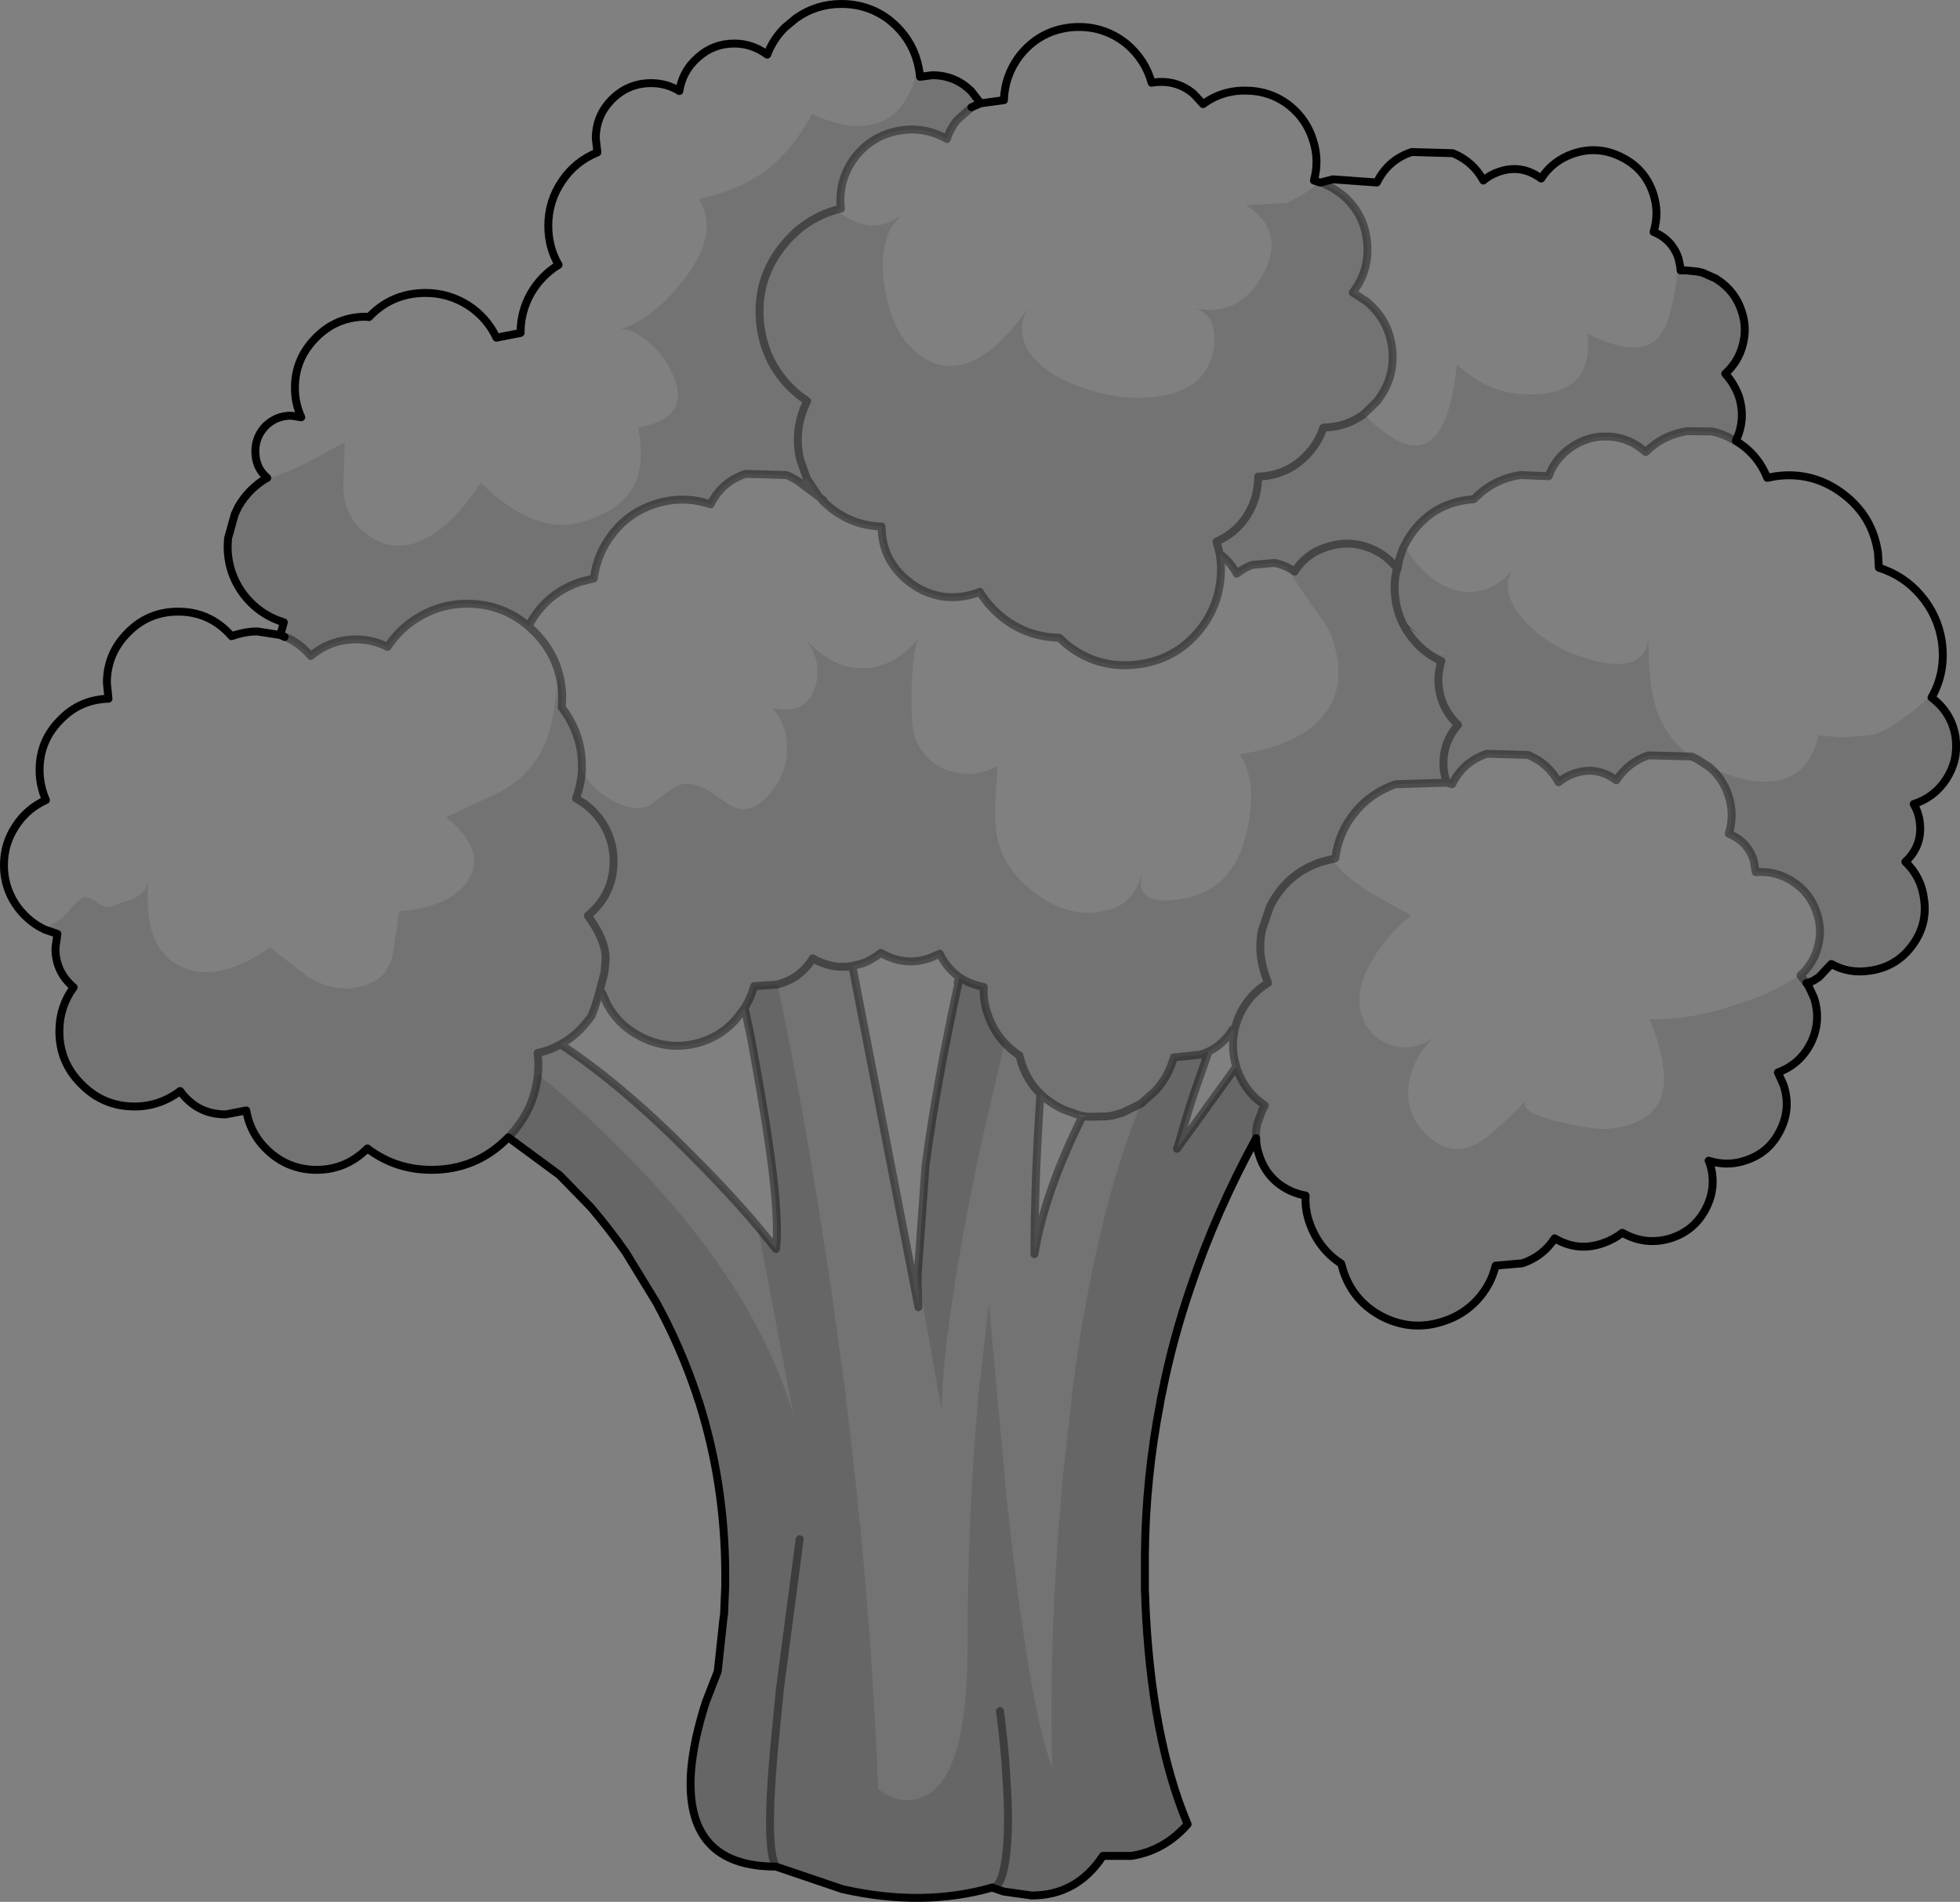 <?xml version="1.0" encoding="UTF-8" standalone="no"?>
<svg xmlns:xlink="http://www.w3.org/1999/xlink" height="240.2px" width="247.55px" xmlns="http://www.w3.org/2000/svg">
  <rect width="100%" height="100%" fill="#808080" stroke="none"/>
  <g transform="matrix(1.0, 0.0, 0.0, 1.0, 123.75, 120.1)">
    <path d="M-44.7 38.1 Q-46.8 35.1 -49.15 32.35 L-53.1 28.3 Q-48.7 32.0 -44.7 38.1 M12.4 20.7 L13.75 20.95 13.0 20.85 12.4 20.7 M54.8 -40.7 L54.75 -40.75 54.8 -40.65 54.8 -40.7" fill="#ffffff" fill-rule="evenodd" stroke="none"/>
    <path d="M54.4 -40.9 L54.15 -41.0 55.5 -39.9 53.95 -41.1 54.4 -40.9" fill="#0e0e0e" fill-rule="evenodd" stroke="none"/>
    <path d="M0.1 -107.05 L-1.05 -106.55 -1.1 -106.5 -2.9 -104.9 Q-3.8 -103.75 -4.15 -102.55 -7.0 -104.15 -10.2 -103.6 -13.5 -103.0 -15.6 -100.45 -17.95 -97.5 -17.55 -93.75 L-18.15 -93.6 Q-13.65 -89.95 -9.9 -93.0 L-11.1 -91.5 Q-12.9 -88.3 -11.9 -83.2 -10.95 -78.1 -8.15 -75.7 -4.35 -72.4 0.1 -75.05 3.25 -76.95 6.3 -81.5 4.2 -78.2 6.6 -75.15 8.8 -72.4 13.65 -70.9 18.4 -69.4 22.65 -70.05 27.35 -70.75 28.85 -73.9 29.85 -76.05 29.6 -78.15 29.25 -80.65 27.05 -81.2 32.75 -79.95 35.75 -85.4 38.75 -90.9 33.6 -94.2 L38.65 -94.45 Q39.75 -94.9 41.1 -95.75 L41.9 -96.3 42.95 -97.05 42.95 -97.1 43.05 -97.05 43.45 -96.9 44.65 -96.3 44.7 -96.25 45.65 -95.6 Q48.5 -93.3 48.9 -89.65 49.3 -86.0 47.1 -83.15 L48.8 -82.05 Q51.7 -79.7 52.1 -75.95 52.45 -72.25 50.1 -69.35 L48.5 -67.8 Q58.6 -57.45 60.25 -74.1 64.75 -69.75 70.9 -70.35 77.55 -70.95 76.75 -77.95 81.65 -75.5 84.35 -76.5 L85.4 -77.15 85.75 -77.5 86.55 -78.75 Q87.55 -80.95 88.1 -85.6 L88.35 -87.0 88.45 -86.5 88.5 -86.1 88.5 -86.0 88.5 -85.95 89.0 -85.95 89.2 -85.95 90.65 -85.8 91.1 -85.7 91.3 -85.65 93.0 -84.9 93.05 -84.85 93.2 -84.75 Q95.4 -83.3 96.2 -80.85 96.95 -78.7 96.35 -76.5 95.8 -74.4 94.15 -72.9 95.25 -71.7 95.85 -70.1 96.8 -67.2 95.5 -64.45 L95.5 -64.4 95.35 -64.5 95.2 -64.55 Q93.9 -65.3 92.55 -65.6 L89.4 -65.65 Q86.3 -65.2 84.1 -63.0 81.5 -65.35 77.9 -64.9 75.8 -64.55 74.15 -63.2 72.55 -61.9 71.85 -59.95 L68.3 -60.1 Q64.85 -59.6 62.4 -57.05 L61.45 -56.95 Q57.3 -56.35 54.75 -53.0 53.35 -51.15 52.9 -49.1 L52.7 -48.3 Q51.6 -49.75 49.9 -50.6 46.9 -52.05 43.8 -51.0 41.2 -50.2 39.75 -47.9 41.2 -50.2 43.8 -51.0 46.9 -52.05 49.9 -50.6 51.6 -49.75 52.7 -48.3 L52.9 -49.1 52.75 -48.2 52.7 -48.3 Q52.2 -46.45 52.5 -44.4 52.85 -41.8 54.45 -39.7 56.0 -37.65 58.3 -36.6 57.75 -34.8 58.0 -33.15 58.35 -30.5 60.4 -28.55 58.15 -25.95 58.65 -22.5 L58.95 -21.25 58.65 -22.5 Q58.15 -25.95 60.4 -28.55 58.35 -30.5 58.0 -33.15 57.75 -34.8 58.3 -36.6 56.0 -37.65 54.45 -39.7 52.85 -41.8 52.5 -44.4 52.2 -46.45 52.7 -48.3 L52.75 -48.2 52.8 -48.15 Q53.0 -49.65 53.65 -51.1 56.2 -46.85 59.8 -45.65 63.95 -44.35 67.4 -48.2 65.75 -45.95 67.85 -42.9 71.15 -38.3 77.65 -36.65 84.3 -35.0 84.45 -39.95 84.4 -33.65 85.45 -30.5 86.7 -26.8 89.9 -24.55 L84.45 -24.7 Q81.85 -23.8 80.4 -21.55 77.9 -23.4 75.05 -22.4 73.9 -22.0 73.1 -21.3 71.8 -23.7 69.25 -24.75 L64.05 -24.9 Q61.05 -23.9 59.65 -21.05 L58.95 -21.25 52.5 -21.05 Q49.35 -19.95 47.3 -17.4 45.3 -14.9 44.9 -11.7 L44.15 -11.5 43.15 -11.25 Q38.75 -9.8 36.65 -5.6 L35.65 -2.65 Q35.05 0.15 36.05 3.05 L36.4 4.05 Q33.7 5.7 32.55 8.7 L32.3 9.5 32.15 10.1 32.3 9.5 32.55 8.7 Q33.7 5.7 36.4 4.05 L36.05 3.05 Q35.05 0.15 35.65 -2.65 L36.65 -5.6 Q38.75 -9.8 43.15 -11.25 L44.15 -11.5 44.55 -11.6 Q45.7 -9.65 49.15 -7.45 L54.5 -4.45 Q52.5 -3.0 50.75 -0.6 L50.1 0.3 Q47.8 3.8 47.95 6.35 L47.95 6.4 Q48.1 8.9 49.55 10.4 50.25 11.15 51.35 11.65 54.55 13.05 57.65 10.7 55.15 12.75 54.35 16.0 53.5 19.55 55.5 22.15 58.85 26.45 62.9 24.3 64.5 23.45 69.1 18.8 67.75 20.25 73.0 21.55 77.85 22.7 79.65 22.45 85.5 21.75 86.3 17.55 86.9 14.4 84.6 8.6 88.7 8.8 93.95 7.3 L98.25 5.85 98.7 5.65 99.3 5.4 Q101.7 4.3 103.85 2.9 L103.65 3.1 Q105.3 1.6 105.85 -0.5 106.45 -2.7 105.7 -4.85 104.9 -7.3 102.7 -8.75 100.55 -10.15 98.0 -9.95 L97.75 -11.45 Q96.95 -13.85 94.6 -14.8 95.35 -17.25 94.55 -19.65 93.8 -21.9 92.05 -23.3 96.85 -21.0 100.3 -21.45 104.8 -22.0 105.9 -27.25 L105.95 -27.25 106.65 -27.15 109.0 -26.95 112.85 -27.3 Q114.85 -27.9 117.95 -30.35 L120.5 -32.55 120.2 -32.0 Q122.8 -30.05 123.25 -26.9 123.6 -24.1 122.1 -21.75 120.6 -19.4 117.95 -18.55 118.55 -17.55 118.7 -16.4 119.15 -13.35 116.9 -11.25 118.9 -9.35 119.25 -6.6 119.75 -3.3 117.7 -0.6 115.7 2.05 112.4 2.5 109.75 2.9 107.55 1.65 L106.0 3.3 105.3 3.75 104.7 4.0 104.4 4.05 104.5 4.2 104.65 4.4 104.7 4.5 105.35 5.9 Q106.3 8.8 105.0 11.55 103.65 14.3 100.8 15.35 L101.5 16.9 Q102.5 19.85 101.1 22.65 99.7 25.5 96.75 26.45 94.5 27.25 92.05 26.5 L92.15 26.7 Q93.15 29.65 91.75 32.45 90.35 35.25 87.4 36.25 84.15 37.3 81.15 35.6 80.05 36.45 78.75 36.9 75.55 38.05 72.6 36.3 71.15 38.55 68.55 39.45 L65.15 39.75 Q64.55 42.2 62.85 44.05 61.1 45.95 58.65 46.75 54.7 48.1 50.95 46.25 47.2 44.35 45.9 40.4 L45.65 39.5 Q42.8 37.65 41.65 34.35 41.05 32.7 41.15 30.9 39.15 30.55 37.55 29.25 35.95 27.9 35.3 25.85 34.9 24.75 34.9 23.65 34.85 22.7 35.05 21.8 L35.65 20.2 35.65 20.15 35.7 20.05 35.75 20.0 36.0 19.5 Q33.5 17.85 32.45 14.85 L32.4 14.75 32.4 14.65 Q31.75 12.5 32.1 10.45 L32.15 10.1 31.9 9.95 31.75 10.2 Q30.6 11.9 28.9 12.7 L27.9 13.1 24.5 13.45 Q23.85 15.85 22.15 17.7 L20.35 19.3 18.0 20.45 16.9 20.75 16.8 20.8 16.0 20.9 13.75 20.95 16.0 20.9 16.8 20.8 16.9 20.75 18.0 20.45 20.35 19.3 Q16.4 28.9 13.8 42.4 12.55 48.75 11.65 55.95 L11.55 57.0 10.55 65.8 Q8.65 86.2 9.15 103.2 6.2 95.3 3.4 69.15 L1.15 44.55 -0.2 56.2 -0.25 57.0 Q-1.55 71.65 -1.55 87.85 -1.55 104.55 -7.2 106.85 -10.0 108.05 -12.85 105.85 -13.7 82.35 -16.85 57.0 L-16.95 55.95 -18.8 42.4 -20.6 30.95 Q-23.15 15.4 -25.55 4.25 L-28.5 4.45 Q-28.9 5.9 -29.7 7.2 L-30.85 8.7 Q-32.55 10.6 -35.0 11.45 -38.95 12.75 -42.7 10.9 -45.6 9.45 -47.05 6.75 L-47.7 5.3 -47.95 6.05 -49.0 8.1 -48.6 7.05 -48.1 5.4 -47.4 2.7 -47.25 0.95 Q-47.25 -1.35 -49.5 -4.45 -46.25 -7.15 -46.25 -11.35 -46.25 -13.85 -47.55 -16.0 -48.85 -18.1 -51.0 -19.25 -50.35 -21.1 -50.25 -22.75 -50.35 -21.1 -51.0 -19.25 -48.85 -18.1 -47.55 -16.0 -46.25 -13.85 -46.25 -11.35 -46.25 -7.15 -49.5 -4.45 -47.25 -1.35 -47.25 0.95 L-47.4 2.7 -48.1 5.4 -48.6 7.05 -49.0 8.1 -49.1 8.3 -49.65 9.0 -49.7 9.05 Q-51.1 10.8 -52.95 11.8 -45.1 16.95 -36.2 26.0 -29.9 32.3 -25.75 37.65 L-28.05 34.9 -23.55 58.55 -24.05 57.0 -24.4 55.95 Q-26.8 49.15 -31.1 42.4 -36.6 33.8 -45.2 25.2 -50.7 19.65 -55.8 15.6 -56.05 17.8 -56.9 19.75 -57.85 21.75 -59.45 23.45 L-59.55 23.55 -59.7 23.7 Q-63.65 27.65 -69.25 27.65 -73.8 27.65 -77.35 24.95 -80.05 27.65 -83.75 27.65 -87.1 27.65 -89.6 25.5 -92.1 23.35 -92.65 20.15 L-95.25 20.65 Q-98.85 20.65 -101.0 17.7 -103.6 19.65 -106.75 19.65 -110.7 19.65 -113.45 16.85 -116.25 14.1 -116.25 10.15 -116.25 7.05 -114.45 4.6 -116.75 2.65 -116.75 -0.35 L-116.5 -2.15 -118.1 -2.7 -115.95 -4.15 Q-115.5 -4.4 -114.7 -5.5 L-113.35 -6.75 Q-112.7 -6.95 -111.6 -6.2 -110.45 -5.4 -109.8 -5.6 L-106.85 -6.6 Q-105.2 -7.5 -105.0 -8.95 -105.8 -0.4 -100.95 1.95 -96.3 4.2 -89.65 -0.45 L-84.85 3.3 Q-81.7 5.15 -78.9 4.65 -76.3 4.2 -75.05 2.65 L-74.25 1.1 -73.65 -2.7 -73.35 -5.0 Q-67.6 -5.45 -65.15 -8.2 L-64.65 -8.9 Q-62.15 -12.6 -67.4 -16.9 L-60.35 -20.2 Q-56.65 -22.35 -55.0 -26.0 -54.25 -27.7 -53.8 -30.4 L-53.15 -34.85 -52.8 -33.15 -52.75 -32.6 -52.75 -31.85 -52.8 -30.75 Q-51.85 -29.5 -51.25 -28.15 -50.25 -25.9 -50.25 -23.35 L-50.25 -22.8 -50.25 -22.75 Q-49.05 -20.4 -46.3 -18.95 -43.0 -17.2 -41.15 -18.75 -38.45 -21.0 -37.35 -21.1 -35.85 -21.2 -34.25 -20.25 L-31.65 -18.45 Q-28.75 -16.65 -25.85 -20.75 -24.25 -23.05 -24.35 -25.9 -24.45 -28.8 -26.25 -30.7 -22.2 -29.7 -20.9 -33.05 -19.7 -36.2 -21.95 -39.3 -18.5 -35.55 -14.6 -35.7 -10.7 -35.8 -7.6 -39.7 -8.45 -38.6 -8.6 -33.4 -8.75 -28.25 -8.1 -26.7 -6.8 -23.65 -3.7 -22.7 -0.65 -21.8 2.25 -23.35 1.7 -16.85 2.15 -14.6 2.9 -10.45 6.8 -7.45 7.6 -6.85 8.4 -6.35 11.4 -4.55 14.65 -4.85 L16.6 -5.25 Q19.55 -6.25 20.5 -9.8 19.6 -6.1 23.95 -6.4 27.85 -6.65 30.2 -8.6 33.1 -11.05 34.0 -16.45 34.9 -21.85 32.8 -24.85 39.35 -25.75 42.7 -28.95 46.75 -32.95 44.5 -39.55 44.15 -40.65 42.6 -42.75 L40.5 -45.75 38.8 -48.45 39.75 -47.9 Q38.6 -48.75 37.2 -49.0 L34.4 -48.75 Q33.4 -48.4 32.45 -47.65 31.6 -49.2 30.3 -50.15 L29.9 -51.7 Q31.9 -52.6 33.15 -54.15 35.15 -56.65 35.15 -59.9 39.2 -60.05 41.8 -63.2 42.85 -64.45 43.4 -66.1 46.3 -66.15 48.5 -67.8 46.3 -66.15 43.4 -66.1 42.85 -64.45 41.8 -63.2 39.2 -60.05 35.15 -59.9 35.15 -56.65 33.15 -54.15 31.9 -52.6 29.9 -51.7 L30.3 -50.15 Q30.65 -48.05 30.25 -45.9 29.7 -42.9 27.75 -40.5 24.6 -36.65 19.65 -36.15 14.7 -35.65 10.85 -38.8 L10.05 -39.55 Q5.85 -39.65 2.7 -42.25 1.1 -43.55 0.0 -45.35 -2.25 -44.45 -4.65 -44.75 -7.15 -45.15 -9.1 -46.75 -12.4 -49.45 -12.4 -53.6 -16.05 -53.7 -18.95 -56.05 L-19.8 -56.8 -19.9 -56.9 -19.75 -56.9 -20.25 -57.3 -20.35 -57.4 -21.8 -59.6 -21.85 -59.7 -22.7 -59.15 Q-23.45 -59.7 -24.4 -60.1 L-29.6 -60.25 Q-32.65 -59.2 -34.0 -56.4 -37.55 -57.6 -41.15 -56.4 -44.3 -55.35 -46.35 -52.75 -48.35 -50.2 -48.75 -47.05 L-50.5 -46.6 Q-54.9 -45.1 -57.0 -41.0 -60.3 -43.85 -64.75 -43.85 -67.85 -43.85 -70.55 -42.35 -73.15 -40.9 -74.8 -38.4 -76.7 -39.35 -78.75 -39.35 -82.0 -39.35 -84.5 -37.25 -85.9 -38.9 -87.7 -39.65 L-87.75 -39.65 -87.8 -39.65 -88.35 -39.9 -87.9 -41.5 Q-91.0 -42.45 -93.0 -45.05 -95.0 -47.75 -95.0 -51.1 L-94.95 -52.1 -94.1 -55.15 -93.65 -56.1 Q-92.35 -58.35 -90.1 -59.7 L-90.05 -59.7 Q-87.95 -60.15 -85.0 -61.65 L-80.2 -64.25 -80.4 -58.2 Q-80.1 -54.9 -78.0 -53.1 L-76.95 -52.3 Q-76.4 -51.95 -75.85 -51.7 L-75.5 -51.55 Q-72.55 -50.5 -69.4 -52.4 -66.85 -53.95 -64.45 -57.1 L-63.25 -58.8 -63.05 -59.15 -62.9 -59.0 -62.1 -58.25 Q-59.3 -55.75 -56.8 -54.7 -53.2 -53.15 -49.65 -54.35 -45.25 -55.8 -43.7 -58.7 -42.25 -61.5 -43.15 -66.1 -36.0 -67.35 -39.05 -73.4 -39.75 -74.8 -40.8 -75.95 L-42.25 -77.25 -43.25 -77.9 Q-44.65 -78.7 -45.6 -78.4 -43.4 -79.15 -41.35 -80.7 -39.15 -82.4 -37.15 -85.1 -33.85 -89.55 -34.65 -92.95 -34.9 -94.0 -35.5 -94.95 L-32.85 -95.65 Q-31.55 -96.1 -30.35 -96.6 -28.55 -97.45 -27.1 -98.5 -24.0 -100.8 -21.5 -105.1 L-21.2 -105.7 -20.75 -105.5 Q-15.8 -103.35 -12.55 -104.7 -10.4 -105.55 -9.1 -107.95 L-8.95 -108.2 -8.85 -108.4 Q-8.25 -109.7 -7.85 -111.35 L-7.75 -111.7 -7.55 -110.4 -6.0 -110.6 Q-3.1 -110.6 -1.05 -108.55 L0.1 -107.05 M42.95 -97.05 L43.05 -97.05 42.95 -97.05 M-16.1 1.9 Q-18.65 2.35 -21.1 0.95 -22.55 3.3 -25.1 4.1 L-25.55 4.25 -25.1 4.1 Q-22.55 3.3 -21.1 0.95 -18.65 2.35 -16.1 1.9 L-8.25 42.4 -7.75 45.0 -7.85 42.4 -7.85 41.0 -4.85 57.85 -4.8 57.0 -4.75 55.95 Q-4.45 50.2 -3.2 42.4 -1.85 33.55 0.7 22.05 L3.15 11.65 Q1.7 10.1 1.0 8.0 0.4 6.35 0.5 4.55 -1.15 4.25 -2.55 3.35 L-2.05 1.15 -2.6 3.3 -2.8 3.15 Q-4.25 2.05 -5.05 0.35 L-6.3 0.9 Q-9.5 2.0 -12.5 0.25 -13.7 1.2 -14.9 1.6 L-16.1 1.9 M7.65 18.05 Q6.0 16.45 5.25 14.1 L5.0 13.2 Q3.95 12.5 3.15 11.65 3.95 12.5 5.0 13.2 L5.25 14.1 Q6.0 16.45 7.65 18.05 L7.65 18.15 Q6.9 29.3 6.9 38.3 8.2 30.4 13.0 20.85 L13.75 20.95 12.4 20.7 10.5 20.0 10.3 19.9 Q8.8 19.15 7.65 18.05 M54.4 -40.9 L53.95 -41.1 55.5 -39.9 54.15 -41.0 54.4 -40.9 M54.8 -40.7 L54.8 -40.65 54.75 -40.75 54.8 -40.7 M57.8 -38.05 L57.65 -38.15 58.55 -37.45 58.6 -37.65 58.45 -37.7 58.05 -37.9 58.45 -37.55 58.0 -37.95 57.8 -38.05 M104.4 4.05 L103.65 3.1 104.4 4.05 M-21.85 -59.7 L-22.65 -61.95 -22.75 -62.3 Q-23.5 -66.05 -21.8 -69.45 L-22.85 -70.2 Q-27.15 -73.75 -27.75 -79.3 -28.3 -84.9 -24.75 -89.2 -22.1 -92.45 -18.15 -93.6 -22.1 -92.45 -24.75 -89.2 -28.3 -84.9 -27.75 -79.3 -27.15 -73.75 -22.85 -70.2 L-21.8 -69.45 Q-23.5 -66.05 -22.75 -62.3 L-22.65 -61.95 -21.85 -59.7 M-6.85 27.1 Q-6.15 20.95 -4.85 13.95 L-2.8 4.05 -2.6 3.3 -2.8 4.05 -2.6 3.3 -2.55 3.35 Q-5.5 16.85 -6.85 27.1 M-55.8 15.6 L-55.75 14.15 -55.85 12.9 Q-54.3 12.55 -52.95 11.8 -54.3 12.55 -55.85 12.9 L-55.75 14.15 -55.8 15.6" fill="#000000" fill-opacity="0.102" fill-rule="evenodd" stroke="none"/>
    <path d="M0.1 -107.05 L3.05 -107.45 Q3.15 -110.65 5.15 -113.2 7.65 -116.25 11.55 -116.65 15.5 -117.0 18.55 -114.55 20.9 -112.55 21.7 -109.65 24.75 -110.15 27.0 -108.25 L28.2 -106.95 Q30.65 -108.75 33.75 -108.65 36.85 -108.6 39.25 -106.65 41.3 -104.95 42.1 -102.35 42.9 -99.85 42.2 -97.3 L42.35 -97.25 42.95 -97.05 41.9 -96.3 41.1 -95.75 Q39.75 -94.9 38.65 -94.45 L33.6 -94.2 Q38.75 -90.9 35.75 -85.4 32.75 -79.95 27.05 -81.2 29.25 -80.65 29.6 -78.15 29.85 -76.05 28.85 -73.9 27.35 -70.75 22.65 -70.05 18.4 -69.4 13.65 -70.9 8.8 -72.4 6.6 -75.15 4.2 -78.2 6.3 -81.5 3.25 -76.95 0.1 -75.05 -4.35 -72.4 -8.15 -75.7 -10.95 -78.1 -11.9 -83.2 -12.9 -88.3 -11.1 -91.5 L-9.9 -93.0 Q-13.65 -89.95 -18.15 -93.6 L-17.55 -93.75 Q-17.95 -97.5 -15.6 -100.45 -13.5 -103.0 -10.2 -103.6 -7.0 -104.15 -4.15 -102.55 -3.8 -103.75 -2.9 -104.9 L-1.1 -106.5 -1.05 -106.55 0.1 -107.05 M43.05 -97.05 L44.6 -97.45 50.15 -97.05 Q51.55 -99.9 54.55 -100.9 L59.75 -100.75 Q62.3 -99.7 63.6 -97.3 64.4 -98.0 65.55 -98.4 68.4 -99.4 70.9 -97.55 72.35 -99.8 74.95 -100.7 78.1 -101.75 81.05 -100.25 84.0 -98.8 85.05 -95.65 85.85 -93.25 85.1 -90.8 87.45 -89.85 88.25 -87.45 L88.45 -86.5 88.35 -87.0 88.1 -85.6 Q87.55 -80.95 86.55 -78.75 L85.75 -77.5 85.4 -77.15 84.35 -76.5 Q81.65 -75.5 76.75 -77.95 77.55 -70.95 70.9 -70.35 64.75 -69.75 60.25 -74.1 58.6 -57.45 48.5 -67.8 L50.1 -69.35 Q52.45 -72.25 52.1 -75.95 51.7 -79.7 48.8 -82.05 L47.1 -83.15 Q49.3 -86.0 48.9 -89.65 48.5 -93.3 45.65 -95.6 L44.7 -96.25 44.65 -96.3 43.45 -96.9 43.05 -97.05 M95.5 -64.4 Q98.25 -62.75 99.45 -59.75 L100.5 -59.95 Q105.2 -60.6 109.0 -57.75 112.8 -54.9 113.45 -50.2 L113.55 -48.4 Q116.7 -47.4 118.8 -44.95 121.0 -42.4 121.5 -39.1 122.0 -35.55 120.5 -32.55 L117.95 -30.35 Q114.85 -27.9 112.85 -27.3 L109.0 -26.95 106.65 -27.15 105.95 -27.25 105.9 -27.25 Q104.8 -22.0 100.3 -21.45 96.85 -21.0 92.05 -23.3 L90.55 -24.25 89.9 -24.55 90.55 -24.25 92.05 -23.3 Q93.8 -21.9 94.55 -19.65 95.35 -17.25 94.6 -14.8 96.95 -13.85 97.75 -11.45 L98.0 -9.95 Q100.55 -10.15 102.7 -8.75 104.9 -7.3 105.7 -4.85 106.45 -2.7 105.85 -0.5 105.3 1.6 103.65 3.1 L103.85 2.9 Q101.7 4.3 99.3 5.4 L98.7 5.65 98.25 5.85 93.95 7.3 Q88.7 8.8 84.6 8.6 86.9 14.4 86.3 17.55 85.5 21.75 79.65 22.45 77.85 22.7 73.0 21.55 67.75 20.25 69.1 18.8 64.5 23.45 62.9 24.3 58.85 26.45 55.5 22.15 53.5 19.55 54.35 16.0 55.15 12.75 57.65 10.7 54.55 13.05 51.35 11.65 50.25 11.15 49.55 10.4 48.1 8.9 47.95 6.4 L47.95 6.35 Q47.8 3.8 50.1 0.3 L50.75 -0.6 Q52.5 -3.0 54.5 -4.45 L49.15 -7.45 Q45.7 -9.65 44.55 -11.6 L44.15 -11.5 44.9 -11.7 Q45.3 -14.9 47.3 -17.4 49.35 -19.95 52.5 -21.05 L58.95 -21.25 59.65 -21.05 Q61.05 -23.9 64.05 -24.9 L69.25 -24.75 Q71.8 -23.7 73.1 -21.3 73.9 -22.0 75.05 -22.4 77.9 -23.4 80.4 -21.55 81.85 -23.8 84.45 -24.7 L89.9 -24.55 Q86.7 -26.8 85.45 -30.5 84.4 -33.65 84.45 -39.95 84.3 -35.0 77.65 -36.65 71.15 -38.3 67.85 -42.9 65.75 -45.95 67.4 -48.2 63.95 -44.35 59.8 -45.65 56.2 -46.85 53.65 -51.1 53.0 -49.65 52.8 -48.15 L52.75 -48.2 52.9 -49.1 Q53.35 -51.15 54.75 -53.0 57.3 -56.35 61.45 -56.95 L62.4 -57.05 Q64.85 -59.6 68.3 -60.1 L71.85 -59.95 Q72.55 -61.9 74.15 -63.2 75.8 -64.55 77.9 -64.9 81.5 -65.35 84.1 -63.0 86.3 -65.2 89.4 -65.65 L92.55 -65.6 Q93.9 -65.3 95.2 -64.55 L95.35 -64.5 95.5 -64.4 M-118.1 -2.7 Q-120.0 -3.6 -121.35 -5.3 -123.25 -7.75 -123.25 -10.85 -123.25 -13.55 -121.75 -15.8 -120.3 -18.0 -117.95 -19.05 -118.75 -20.9 -118.75 -22.85 -118.75 -26.5 -116.2 -29.1 -113.7 -31.75 -110.05 -31.85 L-110.25 -33.85 Q-110.25 -37.55 -107.6 -40.2 -105.0 -42.85 -101.25 -42.85 -97.2 -42.85 -94.5 -39.75 -92.8 -40.35 -91.25 -40.35 L-88.35 -39.9 -87.8 -39.65 -87.75 -39.65 -87.7 -39.65 Q-85.9 -38.9 -84.5 -37.25 -82.0 -39.35 -78.75 -39.35 -76.7 -39.35 -74.8 -38.4 -73.15 -40.9 -70.55 -42.35 -67.85 -43.85 -64.75 -43.85 -60.3 -43.85 -57.0 -41.0 -54.9 -45.1 -50.5 -46.6 L-48.75 -47.05 Q-48.35 -50.2 -46.35 -52.75 -44.3 -55.35 -41.15 -56.4 -37.55 -57.6 -34.0 -56.4 -32.65 -59.2 -29.6 -60.25 L-24.4 -60.1 Q-23.45 -59.7 -22.7 -59.15 L-20.25 -57.3 -19.75 -56.9 -19.9 -56.9 -19.8 -56.8 -18.95 -56.05 Q-16.05 -53.7 -12.4 -53.6 -12.4 -49.45 -9.1 -46.75 -7.15 -45.15 -4.65 -44.75 -2.25 -44.45 0.0 -45.35 1.1 -43.55 2.7 -42.25 5.85 -39.65 10.05 -39.55 L10.85 -38.8 Q14.7 -35.65 19.65 -36.15 24.6 -36.65 27.75 -40.5 29.7 -42.9 30.25 -45.9 30.65 -48.05 30.3 -50.15 31.6 -49.2 32.45 -47.65 33.4 -48.4 34.4 -48.75 L37.2 -49.0 Q38.6 -48.75 39.75 -47.9 L38.8 -48.45 40.5 -45.75 42.6 -42.75 Q44.15 -40.65 44.5 -39.55 46.75 -32.95 42.7 -28.95 39.35 -25.75 32.8 -24.85 34.9 -21.85 34.0 -16.45 33.1 -11.05 30.2 -8.6 27.85 -6.65 23.95 -6.4 19.6 -6.1 20.5 -9.8 19.55 -6.25 16.6 -5.25 L14.65 -4.85 Q11.4 -4.55 8.4 -6.35 7.6 -6.85 6.8 -7.45 2.9 -10.45 2.15 -14.6 1.7 -16.85 2.25 -23.35 -0.65 -21.8 -3.7 -22.7 -6.8 -23.65 -8.1 -26.7 -8.75 -28.25 -8.6 -33.4 -8.45 -38.6 -7.6 -39.7 -10.7 -35.8 -14.6 -35.7 -18.5 -35.55 -21.95 -39.3 -19.7 -36.2 -20.9 -33.05 -22.2 -29.7 -26.25 -30.7 -24.45 -28.8 -24.35 -25.9 -24.25 -23.05 -25.85 -20.75 -28.75 -16.65 -31.65 -18.45 L-34.25 -20.25 Q-35.85 -21.2 -37.35 -21.1 -38.45 -21.0 -41.15 -18.75 -43.0 -17.2 -46.3 -18.95 -49.05 -20.4 -50.25 -22.75 L-50.25 -22.8 -50.25 -23.35 Q-50.25 -25.9 -51.25 -28.15 -51.85 -29.5 -52.8 -30.75 L-52.75 -31.85 -52.75 -32.6 -52.8 -33.15 Q-53.25 -37.3 -56.25 -40.3 L-57.0 -41.0 -56.25 -40.3 Q-53.25 -37.3 -52.8 -33.15 L-53.15 -34.85 -53.8 -30.4 Q-54.25 -27.7 -55.0 -26.0 -56.65 -22.35 -60.35 -20.2 L-67.4 -16.9 Q-62.15 -12.6 -64.65 -8.9 L-65.15 -8.2 Q-67.6 -5.45 -73.35 -5.0 L-73.65 -2.7 -74.25 1.1 -75.05 2.65 Q-76.3 4.2 -78.9 4.65 -81.7 5.15 -84.85 3.3 L-89.65 -0.45 Q-96.3 4.2 -100.95 1.95 -105.8 -0.4 -105.0 -8.95 -105.2 -7.5 -106.85 -6.6 L-109.8 -5.6 Q-110.45 -5.4 -111.6 -6.2 -112.7 -6.95 -113.35 -6.75 L-114.7 -5.5 Q-115.5 -4.4 -115.95 -4.15 L-118.1 -2.7 M-90.05 -59.7 L-90.0 -59.75 Q-91.5 -61.0 -91.5 -63.1 -91.5 -64.95 -90.2 -66.3 -88.85 -67.6 -87.0 -67.6 L-85.7 -67.4 Q-86.5 -69.15 -86.5 -71.1 -86.5 -74.8 -83.85 -77.45 -81.25 -80.1 -77.5 -80.1 L-77.15 -80.05 Q-74.25 -83.1 -70.0 -83.1 -67.1 -83.1 -64.65 -81.55 -62.25 -80.0 -61.05 -77.45 L-58.0 -78.05 -58.0 -78.1 Q-58.0 -80.75 -56.7 -83.05 -55.4 -85.3 -53.2 -86.65 -54.5 -88.85 -54.5 -91.6 -54.5 -94.7 -52.75 -97.25 -51.1 -99.7 -48.3 -100.85 L-48.5 -102.6 Q-48.5 -105.5 -46.45 -107.55 -44.4 -109.6 -41.5 -109.6 -39.55 -109.6 -37.95 -108.6 -37.55 -111.15 -35.6 -112.85 -33.65 -114.6 -31.0 -114.6 -28.75 -114.6 -26.85 -113.2 -26.1 -115.15 -24.65 -116.6 L-23.45 -117.6 -23.2 -117.8 Q-20.65 -119.6 -17.5 -119.6 -14.1 -119.6 -11.45 -117.6 L-10.7 -116.95 -10.35 -116.6 Q-7.9 -114.05 -7.55 -110.4 L-7.75 -111.7 -7.85 -111.35 Q-8.25 -109.7 -8.85 -108.4 L-8.95 -108.2 -9.1 -107.95 Q-10.4 -105.55 -12.55 -104.7 -15.8 -103.35 -20.75 -105.5 L-21.2 -105.7 -21.5 -105.1 Q-24.0 -100.8 -27.1 -98.5 -28.55 -97.45 -30.35 -96.6 -31.55 -96.1 -32.85 -95.65 L-35.5 -94.95 Q-34.9 -94.0 -34.65 -92.95 -33.85 -89.55 -37.15 -85.1 -39.15 -82.4 -41.35 -80.7 -43.4 -79.15 -45.6 -78.4 -44.65 -78.7 -43.25 -77.9 L-42.25 -77.25 -40.8 -75.95 Q-39.75 -74.8 -39.05 -73.4 -36.0 -67.35 -43.15 -66.1 -42.25 -61.5 -43.7 -58.7 -45.25 -55.8 -49.65 -54.35 -53.2 -53.15 -56.8 -54.7 -59.3 -55.75 -62.1 -58.25 L-62.9 -59.0 -63.05 -59.15 -63.25 -58.8 -64.45 -57.1 Q-66.85 -53.95 -69.4 -52.4 -72.55 -50.5 -75.5 -51.55 L-75.85 -51.7 Q-76.4 -51.95 -76.95 -52.3 L-78.0 -53.1 Q-80.1 -54.9 -80.4 -58.2 L-80.2 -64.25 -85.0 -61.65 Q-87.95 -60.15 -90.05 -59.7" fill="#ffffff" fill-opacity="0.0" fill-rule="evenodd" stroke="none"/>
    <path d="M34.9 23.65 Q29.85 32.9 26.65 42.4 24.35 49.1 23.0 55.95 L22.8 56.9 22.8 57.0 Q20.95 66.5 20.85 76.25 L20.85 76.55 20.85 77.9 20.85 79.35 20.85 80.05 20.85 80.45 20.85 80.85 20.9 81.6 20.9 82.0 Q21.6 99.3 26.25 110.3 23.3 113.65 19.15 114.3 L15.55 114.3 Q12.25 119.3 6.55 119.3 L3.0 118.8 1.55 118.3 Q-7.2 120.8 -17.35 118.5 L-25.75 115.65 Q-37.45 115.65 -36.45 103.35 -36.1 99.5 -34.6 94.85 L-33.1 91.0 -32.35 84.05 -32.3 83.8 -32.15 80.15 -32.15 78.55 Q-32.2 67.3 -35.45 57.0 L-35.6 56.6 -35.8 55.95 Q-37.8 50.0 -40.85 44.4 L-44.7 38.1 Q-48.7 32.0 -53.1 28.3 L-59.55 23.55 -59.45 23.45 Q-57.85 21.75 -56.9 19.75 -56.05 17.8 -55.8 15.6 -50.7 19.65 -45.2 25.2 -36.6 33.8 -31.1 42.4 -26.8 49.15 -24.4 55.95 L-24.05 57.0 -23.55 58.55 -28.05 34.9 -25.75 37.65 Q-25.1 32.7 -27.7 17.7 L-28.9 10.95 -29.5 8.15 -29.7 7.2 Q-28.9 5.9 -28.5 4.45 L-25.55 4.25 Q-23.15 15.4 -20.6 30.95 L-18.8 42.4 -16.95 55.95 -16.85 57.0 Q-13.7 82.35 -12.85 105.85 -10.0 108.05 -7.2 106.85 -1.55 104.55 -1.55 87.85 -1.55 71.65 -0.25 57.0 L-0.2 56.2 1.15 44.55 3.4 69.15 Q6.2 95.3 9.15 103.2 8.65 86.2 10.55 65.8 L11.55 57.0 11.65 55.95 Q12.55 48.75 13.8 42.4 16.4 28.9 20.35 19.3 L22.15 17.7 Q23.85 15.85 24.5 13.45 L27.9 13.1 28.9 12.7 27.45 16.85 27.05 18.0 26.4 20.0 24.95 24.9 24.9 25.0 32.3 14.75 32.4 14.65 32.4 14.75 32.45 14.85 Q33.5 17.85 36.0 19.5 L35.75 20.0 35.7 20.05 35.65 20.15 35.65 20.2 35.05 21.8 Q34.85 22.7 34.9 23.65 M-2.55 3.35 Q-1.15 4.25 0.5 4.55 0.4 6.35 1.0 8.0 1.7 10.1 3.15 11.65 L0.7 22.05 Q-1.85 33.55 -3.2 42.4 -4.45 50.2 -4.75 55.95 L-4.8 57.0 -4.85 57.85 -7.85 41.0 -6.85 27.1 Q-5.5 16.85 -2.55 3.35 M-22.75 74.3 L-25.25 93.25 -26.0 100.95 Q-27.1 113.4 -25.75 115.65 -27.1 113.4 -26.0 100.95 L-25.25 93.25 -22.75 74.3 M2.55 96.0 Q3.15 100.55 3.35 104.35 3.8 110.5 3.3 114.4 2.8 118.3 1.55 118.3 2.8 118.3 3.3 114.4 3.8 110.5 3.35 104.35 3.15 100.55 2.55 96.0" fill="#000000" fill-opacity="0.2" fill-rule="evenodd" stroke="none"/>
    <path d="M42.95 -97.05 L42.35 -97.25 42.2 -97.3 Q42.9 -99.85 42.1 -102.35 41.3 -104.95 39.25 -106.65 36.85 -108.6 33.75 -108.65 30.65 -108.75 28.2 -106.95 L27.0 -108.25 Q24.75 -110.15 21.7 -109.65 20.9 -112.55 18.55 -114.55 15.5 -117.0 11.55 -116.65 7.65 -116.25 5.15 -113.2 3.15 -110.65 3.05 -107.45 L0.1 -107.05 -1.05 -106.55 M43.05 -97.05 L44.6 -97.45 50.15 -97.05 Q51.55 -99.9 54.55 -100.9 L59.75 -100.75 Q62.3 -99.7 63.6 -97.3 64.4 -98.0 65.55 -98.4 68.4 -99.4 70.9 -97.55 72.35 -99.8 74.95 -100.7 78.1 -101.75 81.05 -100.25 84.0 -98.8 85.05 -95.65 85.85 -93.25 85.1 -90.8 87.45 -89.85 88.25 -87.45 L88.45 -86.5 88.5 -86.1 88.5 -86.0 88.5 -85.95 89.0 -85.95 89.2 -85.95 90.65 -85.8 91.1 -85.7 91.3 -85.65 93.0 -84.9 93.05 -84.85 93.2 -84.75 Q95.4 -83.3 96.2 -80.85 96.95 -78.7 96.35 -76.5 95.8 -74.4 94.15 -72.9 95.25 -71.7 95.85 -70.1 96.8 -67.2 95.5 -64.45 L95.5 -64.4 Q98.25 -62.75 99.45 -59.75 L100.5 -59.95 Q105.2 -60.6 109.0 -57.75 112.8 -54.9 113.45 -50.2 L113.55 -48.4 Q116.7 -47.4 118.8 -44.95 121.0 -42.4 121.5 -39.1 122.0 -35.55 120.5 -32.55 L120.2 -32.0 Q122.8 -30.05 123.25 -26.9 123.6 -24.1 122.1 -21.75 120.6 -19.4 117.95 -18.55 118.55 -17.55 118.7 -16.4 119.15 -13.35 116.9 -11.25 118.9 -9.35 119.25 -6.6 119.75 -3.3 117.7 -0.6 115.7 2.05 112.4 2.5 109.75 2.9 107.55 1.65 L106.0 3.3 105.3 3.75 104.7 4.0 104.4 4.05 104.5 4.2 104.65 4.4 104.7 4.5 105.35 5.9 Q106.3 8.8 105.0 11.55 103.65 14.3 100.8 15.35 L101.5 16.9 Q102.5 19.85 101.1 22.65 99.7 25.5 96.75 26.45 94.5 27.25 92.05 26.5 L92.15 26.7 Q93.15 29.65 91.75 32.45 90.35 35.25 87.4 36.25 84.15 37.3 81.15 35.6 80.05 36.45 78.75 36.9 75.55 38.05 72.6 36.3 71.15 38.55 68.55 39.45 L65.15 39.75 Q64.55 42.2 62.85 44.05 61.1 45.95 58.65 46.75 54.7 48.1 50.95 46.25 47.2 44.35 45.9 40.4 L45.65 39.5 Q42.8 37.65 41.65 34.35 41.05 32.7 41.15 30.9 39.15 30.55 37.55 29.25 35.95 27.9 35.3 25.85 34.9 24.75 34.9 23.65 29.85 32.9 26.65 42.4 24.35 49.1 23.0 55.95 L22.8 56.9 22.8 57.0 Q20.95 66.5 20.85 76.25 L20.85 76.55 20.85 77.9 20.85 79.35 20.85 80.05 20.85 80.45 20.85 80.85 20.9 81.6 20.9 82.0 Q21.6 99.3 26.25 110.3 23.3 113.65 19.15 114.3 L15.55 114.3 Q12.25 119.3 6.55 119.3 L3.0 118.8 1.55 118.3 Q-7.2 120.8 -17.35 118.5 L-25.75 115.65 Q-37.45 115.65 -36.45 103.35 -36.1 99.5 -34.6 94.85 L-33.1 91.0 -32.35 84.05 -32.3 83.8 -32.15 80.15 -32.15 78.55 Q-32.2 67.3 -35.45 57.0 L-35.6 56.6 -35.8 55.95 Q-37.8 50.0 -40.85 44.4 L-44.7 38.1 Q-46.8 35.1 -49.15 32.35 L-53.1 28.3 -59.55 23.55 -59.7 23.7 Q-63.65 27.65 -69.25 27.65 -73.8 27.65 -77.35 24.95 -80.05 27.65 -83.75 27.65 -87.1 27.65 -89.6 25.5 -92.1 23.35 -92.65 20.15 L-95.25 20.65 Q-98.85 20.65 -101.0 17.7 -103.6 19.65 -106.75 19.65 -110.7 19.65 -113.45 16.85 -116.25 14.1 -116.25 10.15 -116.25 7.05 -114.45 4.6 -116.75 2.65 -116.75 -0.35 L-116.5 -2.15 -118.1 -2.7 Q-120.0 -3.6 -121.35 -5.3 -123.25 -7.75 -123.25 -10.85 -123.25 -13.55 -121.75 -15.8 -120.3 -18.0 -117.95 -19.05 -118.75 -20.9 -118.75 -22.85 -118.75 -26.5 -116.2 -29.1 -113.7 -31.75 -110.05 -31.85 L-110.25 -33.85 Q-110.25 -37.55 -107.6 -40.2 -105.0 -42.85 -101.25 -42.85 -97.2 -42.85 -94.5 -39.75 -92.8 -40.35 -91.25 -40.35 L-88.35 -39.9 -87.9 -41.5 Q-91.0 -42.45 -93.0 -45.05 -95.0 -47.75 -95.0 -51.1 L-94.95 -52.1 -94.1 -55.15 -93.65 -56.1 Q-92.35 -58.35 -90.1 -59.7 L-90.05 -59.7 -90.0 -59.75 Q-91.5 -61.0 -91.5 -63.1 -91.5 -64.95 -90.2 -66.3 -88.85 -67.6 -87.0 -67.6 L-85.7 -67.4 Q-86.5 -69.15 -86.5 -71.1 -86.5 -74.8 -83.85 -77.45 -81.25 -80.1 -77.5 -80.1 L-77.15 -80.05 Q-74.25 -83.1 -70.0 -83.1 -67.1 -83.1 -64.65 -81.55 -62.25 -80.0 -61.05 -77.45 L-58.0 -78.05 -58.0 -78.1 Q-58.0 -80.75 -56.7 -83.05 -55.4 -85.3 -53.2 -86.65 -54.5 -88.85 -54.5 -91.6 -54.5 -94.7 -52.75 -97.25 -51.1 -99.7 -48.3 -100.85 L-48.5 -102.6 Q-48.5 -105.5 -46.45 -107.55 -44.4 -109.6 -41.5 -109.6 -39.55 -109.6 -37.95 -108.6 -37.55 -111.15 -35.6 -112.85 -33.65 -114.6 -31.0 -114.6 -28.75 -114.6 -26.85 -113.2 -26.1 -115.15 -24.65 -116.6 L-23.45 -117.6 -23.2 -117.8 Q-20.65 -119.6 -17.5 -119.6 -14.1 -119.6 -11.45 -117.6 L-10.7 -116.95 -10.35 -116.6 Q-7.9 -114.05 -7.55 -110.4 L-6.0 -110.6 Q-3.1 -110.6 -1.05 -108.55 L0.1 -107.05 M43.05 -97.05 L42.95 -97.05 M-88.35 -39.9 L-87.8 -39.65" fill="none" stroke="#000000" stroke-linecap="round" stroke-linejoin="round" stroke-width="1.0"/>
    <path d="M-1.1 -106.5 L-2.9 -104.9 Q-3.8 -103.75 -4.15 -102.55 -7.0 -104.15 -10.2 -103.6 -13.5 -103.0 -15.6 -100.45 -17.95 -97.5 -17.55 -93.75 L-18.15 -93.6 Q-22.1 -92.45 -24.75 -89.2 -28.3 -84.9 -27.75 -79.3 -27.15 -73.75 -22.85 -70.2 L-21.8 -69.45 Q-23.5 -66.05 -22.75 -62.3 L-22.65 -61.95 -21.85 -59.7 -21.8 -59.6 -20.35 -57.4 M43.45 -96.9 L44.65 -96.3 44.7 -96.25 45.65 -95.6 Q48.5 -93.3 48.9 -89.65 49.3 -86.0 47.1 -83.15 L48.8 -82.05 Q51.7 -79.7 52.1 -75.95 52.45 -72.25 50.1 -69.35 L48.5 -67.8 Q46.3 -66.15 43.4 -66.1 42.85 -64.45 41.8 -63.2 39.2 -60.05 35.15 -59.9 35.15 -56.65 33.15 -54.15 31.9 -52.6 29.9 -51.7 L30.3 -50.15 Q31.6 -49.2 32.45 -47.65 33.4 -48.4 34.4 -48.75 L37.2 -49.0 Q38.6 -48.75 39.75 -47.9 41.2 -50.2 43.8 -51.0 46.9 -52.05 49.9 -50.6 51.6 -49.75 52.7 -48.3 L52.9 -49.1 Q53.35 -51.15 54.75 -53.0 57.3 -56.35 61.45 -56.95 L62.4 -57.05 Q64.85 -59.6 68.3 -60.1 L71.85 -59.95 Q72.55 -61.9 74.15 -63.2 75.8 -64.55 77.9 -64.9 81.5 -65.35 84.1 -63.0 86.3 -65.2 89.4 -65.65 L92.55 -65.6 Q93.9 -65.3 95.2 -64.55 L95.35 -64.5 95.5 -64.4 M-50.25 -22.75 Q-50.35 -21.1 -51.0 -19.25 -48.85 -18.1 -47.55 -16.0 -46.25 -13.85 -46.25 -11.35 -46.25 -7.15 -49.5 -4.45 -47.25 -1.35 -47.25 0.95 L-47.4 2.7 -48.1 5.4 -48.6 7.05 -49.0 8.1 -49.1 8.3 -49.65 9.0 -49.7 9.05 Q-51.1 10.8 -52.95 11.8 -54.3 12.55 -55.85 12.9 L-55.75 14.15 -55.8 15.6 Q-56.05 17.8 -56.9 19.75 -57.85 21.75 -59.45 23.45 L-59.55 23.55 M-47.7 5.3 L-47.05 6.75 Q-45.6 9.45 -42.7 10.9 -38.95 12.75 -35.0 11.45 -32.55 10.6 -30.85 8.7 L-29.7 7.2 Q-28.9 5.9 -28.5 4.45 L-25.55 4.25 -25.1 4.1 Q-22.55 3.3 -21.1 0.95 -18.65 2.35 -16.1 1.9 L-14.9 1.6 Q-13.7 1.2 -12.5 0.25 -9.5 2.0 -6.3 0.9 L-5.05 0.35 Q-4.25 2.05 -2.8 3.15 L-2.6 3.3 -2.8 4.05 M-2.55 3.35 Q-1.15 4.25 0.5 4.55 0.4 6.35 1.0 8.0 1.7 10.1 3.15 11.65 3.95 12.5 5.0 13.2 L5.25 14.1 Q6.0 16.45 7.65 18.05 8.8 19.15 10.3 19.9 L10.5 20.0 12.4 20.7 13.0 20.85 Q8.2 30.4 6.9 38.3 6.9 29.3 7.65 18.15 L7.65 18.05 M13.75 20.95 L16.0 20.9 16.8 20.8 16.9 20.75 18.0 20.45 20.35 19.3 22.15 17.7 Q23.85 15.85 24.5 13.45 L27.9 13.1 28.9 12.7 Q30.6 11.9 31.75 10.2 L31.9 9.95 32.15 10.1 32.3 9.5 32.55 8.7 Q33.7 5.7 36.4 4.05 L36.05 3.05 Q35.05 0.15 35.65 -2.65 L36.65 -5.6 Q38.75 -9.8 43.15 -11.25 L44.15 -11.5 44.9 -11.7 Q45.3 -14.9 47.3 -17.4 49.35 -19.95 52.5 -21.05 L58.95 -21.25 58.65 -22.5 Q58.15 -25.95 60.4 -28.55 58.35 -30.5 58.0 -33.15 57.75 -34.8 58.3 -36.6 56.0 -37.65 54.45 -39.7 52.85 -41.8 52.5 -44.4 52.2 -46.45 52.7 -48.3 L52.75 -48.2 52.9 -49.1 M30.3 -50.15 Q30.65 -48.05 30.25 -45.9 29.7 -42.9 27.75 -40.5 24.6 -36.65 19.65 -36.15 14.7 -35.65 10.85 -38.8 L10.05 -39.55 Q5.85 -39.65 2.7 -42.25 1.1 -43.55 0.0 -45.35 -2.25 -44.45 -4.65 -44.75 -7.15 -45.15 -9.1 -46.75 -12.4 -49.45 -12.4 -53.6 -16.05 -53.7 -18.95 -56.05 L-19.8 -56.8 M-19.9 -56.9 L-19.75 -56.9 -20.25 -57.3 -22.7 -59.15 Q-23.45 -59.7 -24.4 -60.1 L-29.6 -60.25 Q-32.65 -59.2 -34.0 -56.4 -37.55 -57.6 -41.15 -56.4 -44.3 -55.35 -46.35 -52.75 -48.35 -50.2 -48.75 -47.05 L-50.5 -46.6 Q-54.9 -45.1 -57.0 -41.0 L-56.25 -40.3 Q-53.25 -37.3 -52.8 -33.15 L-52.75 -32.6 -52.75 -31.85 -52.8 -30.75 Q-51.85 -29.5 -51.25 -28.15 -50.25 -25.9 -50.25 -23.35 L-50.25 -22.8 -50.25 -22.75 M89.9 -24.55 L90.55 -24.25 92.05 -23.3 Q93.8 -21.9 94.55 -19.65 95.35 -17.25 94.6 -14.8 96.95 -13.85 97.75 -11.45 L98.0 -9.95 Q100.55 -10.15 102.7 -8.75 104.9 -7.3 105.7 -4.85 106.45 -2.7 105.85 -0.5 105.3 1.6 103.65 3.1 L104.4 4.05 M58.95 -21.25 L59.65 -21.05 Q61.05 -23.9 64.05 -24.9 L69.25 -24.75 Q71.8 -23.7 73.1 -21.3 73.9 -22.0 75.05 -22.4 77.9 -23.4 80.4 -21.55 81.85 -23.8 84.45 -24.7 L89.9 -24.55 M-87.75 -39.65 L-87.7 -39.65 Q-85.9 -38.9 -84.5 -37.25 -82.0 -39.35 -78.75 -39.35 -76.7 -39.35 -74.8 -38.4 -73.15 -40.9 -70.55 -42.35 -67.85 -43.85 -64.75 -43.85 -60.3 -43.85 -57.0 -41.0 M-2.55 3.35 L-2.6 3.3 M-29.7 7.2 L-29.5 8.15 -28.9 10.95 -27.7 17.7 Q-25.1 32.7 -25.75 37.65 -29.9 32.3 -36.2 26.0 -45.1 16.95 -52.95 11.8 M-7.85 41.0 L-7.85 42.4 -7.75 45.0 -8.25 42.4 -16.1 1.9 M-6.85 27.1 L-7.85 41.0 M-2.55 3.35 Q-5.5 16.85 -6.85 27.1 M-25.75 115.65 Q-27.1 113.4 -26.0 100.95 L-25.25 93.25 -22.75 74.3 M32.4 14.65 Q31.75 12.5 32.1 10.45 L32.15 10.1 M28.9 12.7 L27.45 16.85 27.05 18.0 26.4 20.0 24.95 24.9 24.9 25.0 32.3 14.75 32.4 14.65 32.4 14.75 32.45 14.85 Q33.5 17.85 36.0 19.5 L35.75 20.0 35.7 20.05 35.65 20.15 35.65 20.2 35.05 21.8 Q34.85 22.7 34.9 23.65 M13.0 20.85 L13.75 20.95 M1.55 118.3 Q2.8 118.3 3.3 114.4 3.8 110.5 3.35 104.35 3.15 100.55 2.55 96.0" fill="none" stroke="#000000" stroke-linecap="round" stroke-linejoin="round" stroke-opacity="0.4" stroke-width="1.0"/>
  </g>
</svg>

